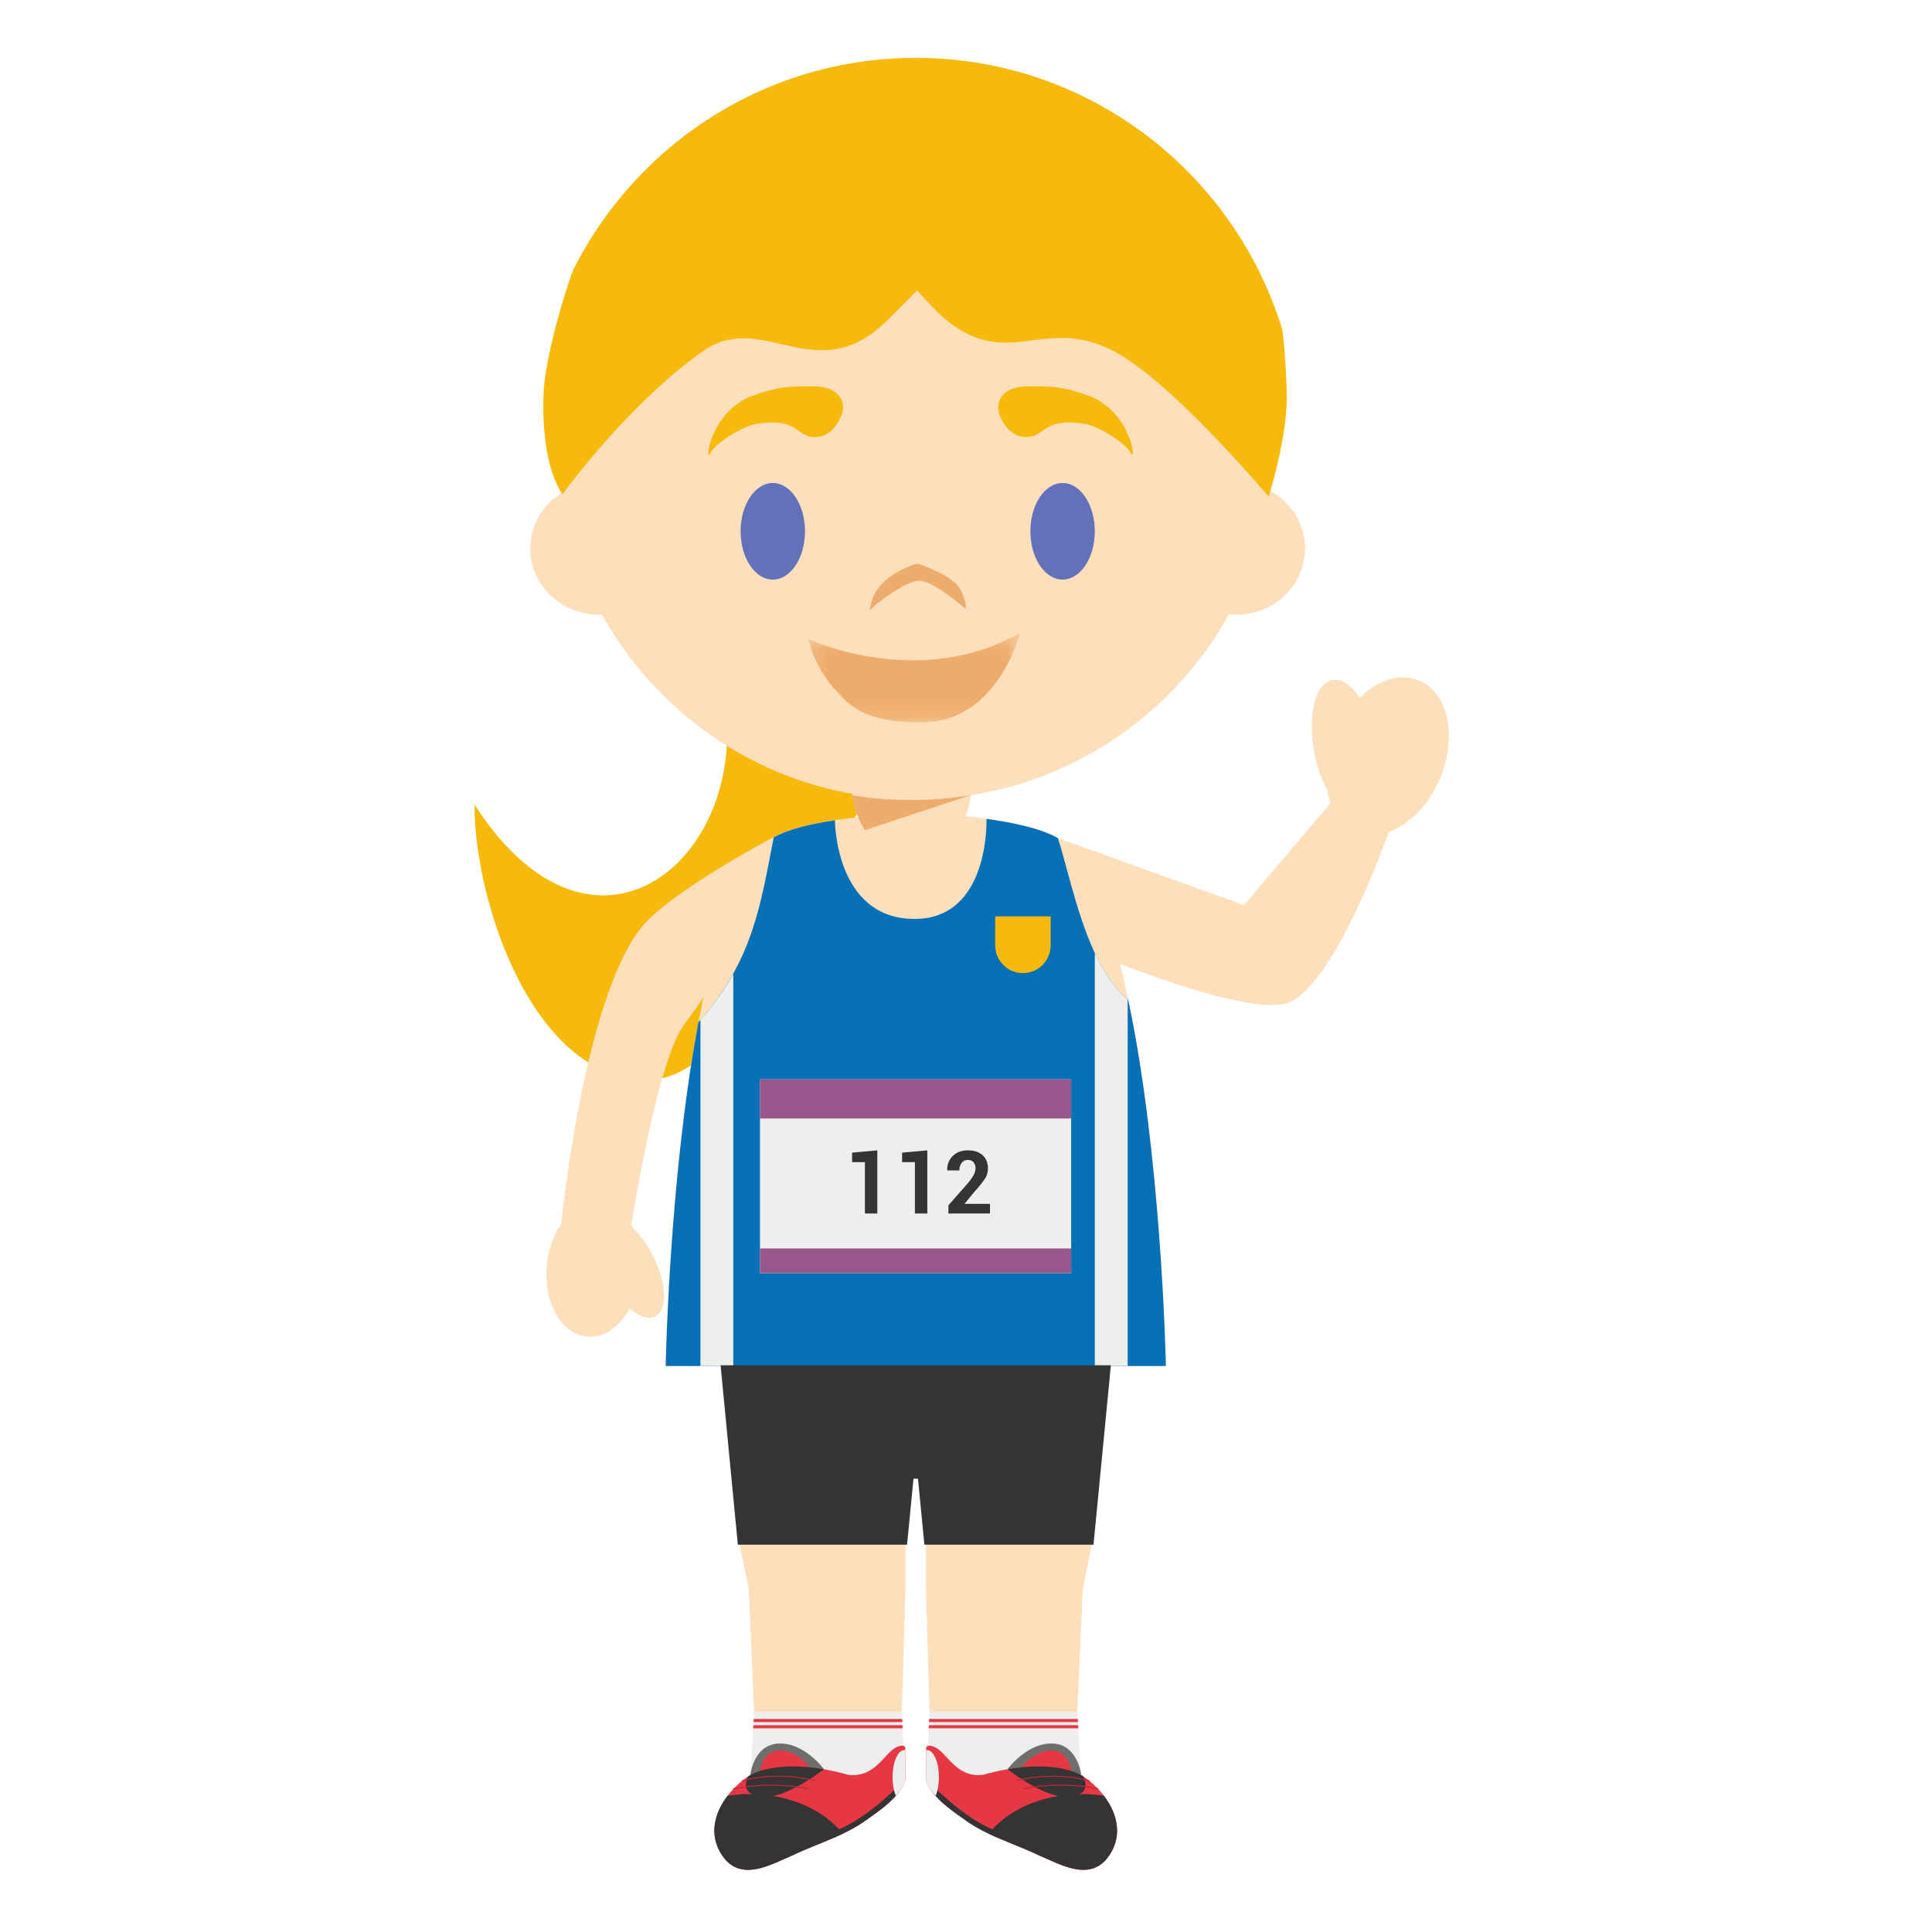 <svg xmlns="http://www.w3.org/2000/svg" xmlns:xlink="http://www.w3.org/1999/xlink" width="120" height="120"><defs><path id="a" d="M.2.3h13.173v5.567H.2z"/></defs><g fill="none" fill-rule="evenodd"><path fill="#F6B90C" d="M29.474 49.97c7.957 12.399 18.58 2.054 14.968-8.909-2.624-7.955 11.61 2.591 11.61 2.591s-8.334 23.063-15.564 23.41c-7.232.342-11.041-10.944-11.014-17.092"/><path fill="#FDDFBB" d="M36.43 83.015c1.045.112 2.046-.589 2.682-1.73.593.489 1.179.683 1.602.462.783-.421.69-2.141-.21-3.847a6.647 6.647 0 0 0-1.18-1.621c-.034-.073-.072-.137-.109-.205 0 0 1.55-9.979 3.213-12.335.567-.81 1.013-1.372 1.267-1.818v.008c-2.103 9.823-2.347 22.914-2.347 22.914h31.069s-.302-15.062-2.864-24.984c1.38.543 8.32 3.196 10.443 2.425 2.917-1.064 6.27-10.613 6.27-10.613h-.005c1.26-.445 2.476-1.652 3.176-3.314 1.096-2.593.522-5.316-1.276-6.08-1.173-.499-2.579-.039-3.716 1.062-.516-.78-1.13-1.215-1.695-1.105-1.06.205-1.555 2.237-1.109 4.535.17.877.452 1.669.797 2.297.043.288.114.562.202.817l-5.37 6.332-11.567-4.16v-.006c-2.104-1.21-7.034-1.447-7.034-1.447l-1.717.106h-.14l-1.723-.075s-4.952.176-7.044 1.374h-.012s-6.5 3.42-8.242 5.657c-3.456 4.437-4.843 17.47-4.934 18.362v-.01c-.462.667-.786 1.538-.888 2.508-.243 2.31.857 4.321 2.461 4.491z"/><path fill="#0771B7" d="M41.347 84.844c.014-.64.258-11.56 1.93-20.767.04-.2.06-.383.101-.582 3.434-3.85 3.875-7.418 4.68-11.485.932-.533 2.426-.86 3.8-1.061 0 0 0 6.127 4.952 6.127 4.687 0 4.462-6.212 4.462-6.212 1.525.207 3.356.57 4.434 1.194.847 2.555 1.73 7.88 4.369 10.044 2.025 9.532 2.326 22.035 2.34 22.742H41.348z"/><path fill="#F6B90C" d="M65.258 56.919v1.793c0 .955-.772 1.73-1.722 1.73h-.004c-.947 0-1.72-.775-1.72-1.73v-1.793h3.446z"/><path fill="#EEEEED" d="M70.04 62.072c-.84-.702-1.498-1.718-2.04-2.875v25.646h2.04v-22.77zM45.547 60.48v24.364h-2.042V63.35c.85-.97 1.515-1.924 2.042-2.87m1.657 18.6h19.328V67.04H47.204z"/><path fill="#99588C" d="M47.204 69.47h19.328v-2.43H47.204zm0 9.61h19.328v-1.536H47.204z"/><path fill="#333433" d="M54.492 75.373h-.77v-3.19h-.797v-.59l1.567-.142zm3.105 0h-.77v-3.19h-.797v-.59l1.567-.142zm3.893 0h-2.583v-.508l1.191-1.353c.178-.212.306-.388.38-.535a.9.9 0 0 0 .112-.402.58.58 0 0 0-.118-.38c-.08-.099-.2-.147-.36-.147a.455.455 0 0 0-.385.185.756.756 0 0 0-.138.464h-.75l-.004-.016c-.01-.345.103-.633.334-.873.236-.236.554-.357.944-.357.394 0 .704.104.923.305.217.203.326.475.326.817 0 .232-.06.441-.182.634a7.23 7.23 0 0 1-.636.792l-.633.767.004.01h1.575v.597z"/><path fill="#FDDFBB" d="M55.09 110.421h-8.226l-.025-4.092-.332-7.63-.601-2.945h10.333V98.7l-.227 7.63zm11.803 0h-8.869l-.291-4.092-.219-7.63v-2.945h10.337l-.6 2.946-.337 7.63z"/><path fill="#343434" d="M60.004 84.801H44.758l1.071 11.143h10.51l.4-4.097h.28l.396 4.097H67.92l1.078-11.143z"/><path fill="#EEEEED" d="M56.012 106.33H46.84l-.23 3.907h.009a5.763 5.763 0 0 0-.878.697v2.506h7.468c.142-.085.28-.172.417-.266.842-.592 1.83-1.245 2.4-2.126.176-.272.26-.554.197-.81h-.02l-.19-3.908z"/><path fill="#E63744" d="M56.036 106.77h-9.224l-.01.194h9.243zm.016.386h-9.261l-.01.193h9.282z"/><path fill="#EEEEED" d="M68.706 111.733a5.496 5.496 0 0 0-1.57-1.497h.005l-.227-3.905h-9.18l-.19 3.905h-.012c-.061.257.021.539.199.813.567.88 1.556 1.527 2.399 2.118.136.093.274.186.419.271h8.157v-1.705z"/><path fill="#E63744" d="M57.702 106.964h9.249l-.009-.195h-9.228zm-.018.384h9.292l-.014-.192h-9.268z"/><path fill="#6E6E6D" d="m46.633 110.237 4.546-.344s-1.22-1.677-2.826-1.598c-1.555.076-1.743 1.927-1.743 1.927l.023.015z"/><path fill="#E63744" d="m47.214 110.06 3.126-.236s-.84-1.152-1.947-1.098c-1.066.054-1.196 1.326-1.196 1.326l.017.009z"/><path fill="#E63744" d="m46.633 110.237-.023-.008v.008h.009c-1.8 1.152-3.107 3.412-1.57 5.267 1.17 1.308 2.883.282 4.187-.27 1.441-.69 3.087-1.167 4.39-2.062.842-.593 1.83-1.244 2.4-2.125.176-.271.26-.553.197-.81v-1.73s-.114-.177-.514 0c-.795.352-1.32 1.929-3.012 1.73-4.196-1.171-6.064 0-6.064 0"/><path fill="#343434" d="m55.9 111.229-.21-.191s-2.153 2.193-4.015 2.736l.17.348c.627-.273 1.234-.578 1.78-.951.784-.552 1.694-1.15 2.274-1.942m-9.266-.992-.023-.015v.009h.009c-.05.062-.1.066-.149.101-.279.616-.244 1.267 1.158 1.256 1.09-.008 2.628-1.011 3.551-1.695-3.128-.545-4.546.344-4.546.344"/><path fill="#343434" d="M46.567 111.435c-.473 0-.93.035-1.375.104-.007.004-.01.012-.015.016-.89 1.171-1.197 2.658-.126 3.949 1.167 1.308 2.88.282 4.185-.27.997-.476 2.096-.854 3.11-1.339-1.159-1.471-3.312-2.46-5.78-2.46"/><path fill="#EEEEED" d="M56.171 108.7c-.404 0-.73.753-.73 1.682 0 .451.076.862.202 1.162.142-.157.27-.323.384-.497.175-.272.26-.553.194-.81v-1.532a.317.317 0 0 0-.05-.004"/><path fill="#C12636" d="M45.559 111.142c-.015 0-.03-.009-.031-.025a.03.03 0 0 1 .022-.038c.02-.006 2.054-.503 4.664-.014.019.002.029.02.027.035a.036.036 0 0 1-.04.027c-2.594-.487-4.614.008-4.634.013-.002.002-.006.002-.008.002m.536-.494a.032.032 0 0 1-.031-.021.03.03 0 0 1 .02-.04c.02-.008 1.908-.632 4.53-.033.019.005.031.023.027.04a.031.031 0 0 1-.04.023c-2.605-.593-4.475.022-4.496.029-.004.002-.006.002-.01.002"/><path fill="#6E6E6D" d="m67.12 110.237-4.543-.344s1.218-1.677 2.826-1.598c1.553.076 1.743 1.927 1.743 1.927l-.027.015z"/><path fill="#E63744" d="m66.54 110.06-3.123-.236s.84-1.152 1.942-1.098c1.068.054 1.198 1.326 1.198 1.326l-.017.009z"/><path fill="#E63744" d="m67.12 110.237.026-.008v.008h-.01c1.802 1.152 3.109 3.412 1.567 5.267-1.167 1.308-2.88.282-4.185-.27-1.441-.69-3.085-1.167-4.391-2.062-.84-.593-1.828-1.244-2.397-2.125-.178-.271-.263-.553-.199-.81v-1.73s.116-.177.512 0c.797.352 1.322 1.929 3.017 1.73 4.193-1.171 6.06 0 6.06 0"/><path fill="#343434" d="m57.855 111.229.206-.191s2.158 2.193 4.02 2.736l-.171.348c-.626-.273-1.237-.578-1.782-.951-.78-.552-1.693-1.15-2.273-1.942m9.265-.992.026-.015v.009h-.01c.051.062.1.066.15.101.277.616.242 1.267-1.16 1.256-1.09-.008-2.63-1.011-3.549-1.695 3.128-.545 4.542.344 4.542.344"/><path fill="#343434" d="M67.188 111.435c.472 0 .93.035 1.377.104.004.004.006.012.012.016.89 1.171 1.197 2.658.124 3.949-1.164 1.308-2.878.282-4.183-.27-.997-.476-2.095-.854-3.107-1.339 1.156-1.471 3.312-2.46 5.777-2.46"/><path fill="#EEEEED" d="M57.583 108.7c.404 0 .733.753.733 1.682 0 .451-.077.862-.203 1.162a3.994 3.994 0 0 1-.384-.497c-.177-.272-.262-.553-.196-.81v-1.532a.368.368 0 0 1 .05-.004"/><path fill="#C12636" d="M68.198 111.142s.026-.009.03-.025a.032.032 0 0 0-.024-.038c-.019-.006-2.054-.503-4.664-.014-.016.002-.03.02-.025.035.004.019.02.03.035.027 2.6-.487 4.619.008 4.64.013.001.002.003.002.008.002m-.537-.494s.025-.009.03-.021c.008-.019 0-.035-.021-.04-.017-.008-1.908-.632-4.532-.033a.038.038 0 0 0-.025.04c.004.016.023.029.037.023 2.61-.593 4.483.022 4.499.029a.026.026 0 0 0 .012.002"/><path fill="#FDDFBB" d="M58.45 52.395h-3.636c-1.042 0-1.883-2.243-1.883-3.267h7.4c0 1.024-.843 3.267-1.881 3.267"/><path fill="#EEAC6C" d="m53.722 51.563 6.581-2.18.01-.015a21.875 21.875 0 0 1-3.763.321c-1.228 0-2.434-.1-3.604-.292.068.64.359 1.528.776 2.166"/><path fill="#FDDFBB" d="M34.83 30.653a22.569 22.569 0 0 1-.25-3.361c0-12.354 9.975-22.365 22.277-22.365 12.3 0 22.276 10.011 22.276 22.365 0 1.09-.078 2.16-.227 3.21 1.284.705 2.151 2.04 2.151 3.567 0 2.27-1.905 4.11-4.255 4.11-.157 0-.316-.01-.468-.026-3.803 6.862-11.1 11.503-19.477 11.503-8.37 0-15.66-4.632-19.466-11.483-.068.002-.132.007-.2.007-2.35 0-4.254-1.841-4.254-4.11 0-1.425.752-2.68 1.894-3.417"/><path fill="#F6B90C" d="M79.92 24.597a43.548 43.548 0 0 0-.265-4.09C76.678 10.719 67.61 3.595 56.884 3.595c-9.34 0-17.425 5.4-21.323 13.26-1.08 3.088-1.738 6.126-1.794 7.499-.192 4.757 1.181 6.334 1.181 6.334s3.995-5.547 8.719-8.88c3.712-2.615 7.017 2.442 11.427-1.892.394-.388 1.868-1.882 1.868-1.882s1.21 1.366 1.86 1.882c3.925 3.107 6.111-.423 10.498 1.971 3.59 1.963 9.474 8.958 9.474 8.958s1.163-3.631 1.125-6.247"/><path fill="#F6B90C" d="M52.311 25.65s-.503 1.803-2.082 1.446c-.772-.174-.908-1.201-3.386-.74-.779.18-2.417 1.156-2.732 1.808-.316.652-.088-2.392 2.457-3.522 1.835-.675 2.457-.642 3.977-.642s1.987.907 1.766 1.65m9.741 0s.503 1.803 2.082 1.446c.772-.174.908-1.201 3.386-.74.779.18 2.417 1.156 2.732 1.808.316.652.087-2.392-2.457-3.522-1.835-.675-2.457-.642-3.977-.642s-1.987.907-1.766 1.65"/><path fill="#6172BB" d="M50 33c0 1.657-.895 3-2 3s-2-1.343-2-3 .895-3 2-3 2 1.343 2 3m18 0c0 1.657-.895 3-2 3s-2-1.343-2-3 .895-3 2-3 2 1.343 2 3"/><path fill="#EEAC6C" d="M57.02 36.07c.839-.115 2.96 1.756 2.96 1.756s.103-.414-.34-1.238C59.163 35.703 56.99 35 56.99 35s-1.687.448-2.487 1.604c-.296.29-.503 1.299-.503 1.299s1.895-1.681 3.02-1.834z"/><g transform="translate(50 39)"><mask id="b" fill="#fff"><use xlink:href="#a"/></mask><path fill="#EEAC6C" d="M.2.696S7.097 3.904 13.372.299c0 0-1.39 5.47-5.95 5.561-4.115.122-4.984-1.492-5.477-1.956C1.453 3.441.525 2.132.2.696" mask="url(#b)"/></g></g></svg>
